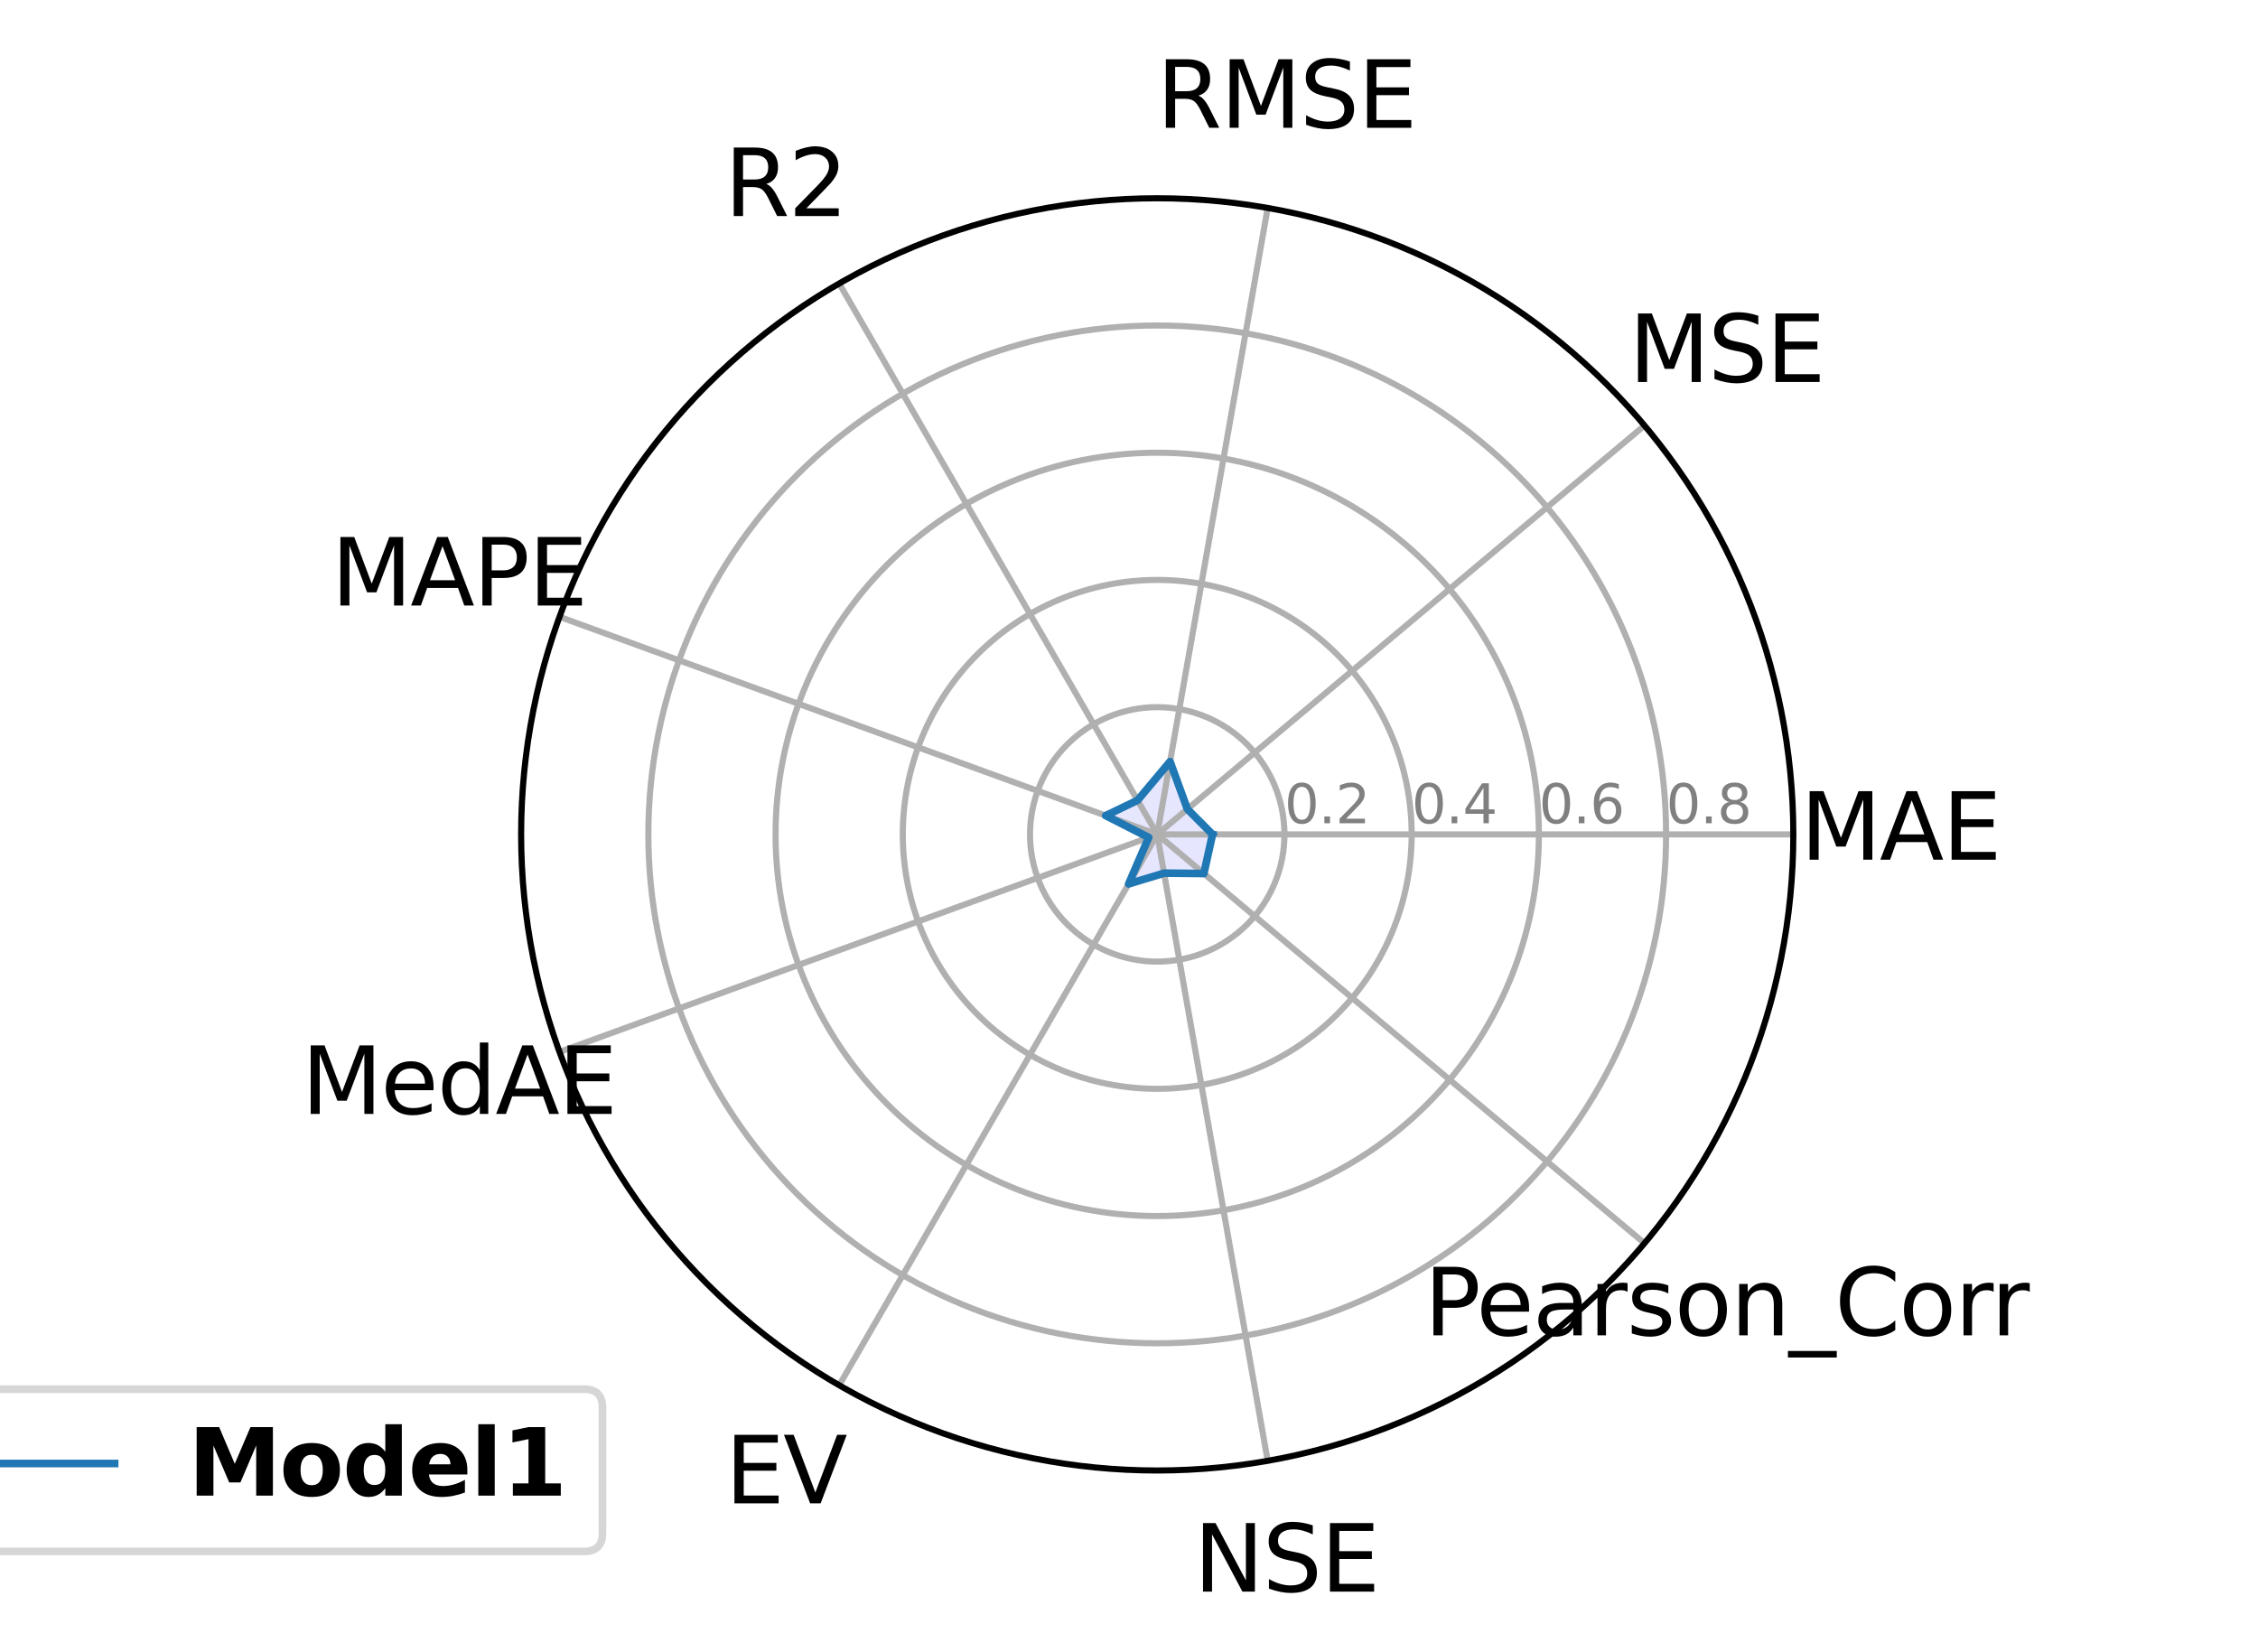 <?xml version="1.0" encoding="utf-8" standalone="no"?>
<!DOCTYPE svg PUBLIC "-//W3C//DTD SVG 1.1//EN"
  "http://www.w3.org/Graphics/SVG/1.1/DTD/svg11.dtd">
<svg xmlns:xlink="http://www.w3.org/1999/xlink" width="295.2pt" height="216pt" viewBox="0 0 295.2 216" xmlns="http://www.w3.org/2000/svg" version="1.1">
 <defs>
  <style type="text/css">*{stroke-linejoin: round; stroke-linecap: butt}</style>
 </defs>
 <g id="figure_1">
  <g id="patch_1">
   <path d="M 0 216 
L 295.2 216 
L 295.2 0 
L 0 0 
z
" style="fill: #ffffff"/>
  </g>
  <g id="axes_1">
   <g id="patch_2">
    <path d="M 234.45 109.08 
C 234.45 98.16 232.299 87.345 228.12 77.256 
C 223.941 67.167 217.815 57.999 210.093 50.277 
C 202.371 42.555 193.203 36.429 183.114 32.25 
C 173.025 28.071 162.21 25.92 151.29 25.92 
C 140.37 25.92 129.555 28.071 119.466 32.25 
C 109.377 36.429 100.209 42.555 92.487 50.277 
C 84.765 57.999 78.639 67.167 74.46 77.256 
C 70.281 87.345 68.13 98.16 68.13 109.08 
C 68.13 120 70.281 130.815 74.46 140.904 
C 78.639 150.993 84.765 160.161 92.487 167.883 
C 100.209 175.605 109.377 181.731 119.466 185.91 
C 129.555 190.089 140.37 192.24 151.29 192.24 
C 162.21 192.24 173.025 190.089 183.114 185.91 
C 193.203 181.731 202.371 175.605 210.093 167.883 
C 217.815 160.161 223.941 150.993 228.12 140.904 
C 232.299 130.815 234.45 120 234.45 109.08 
M 151.29 109.08 
C 151.29 109.08 151.29 109.08 151.29 109.08 
C 151.29 109.08 151.29 109.08 151.29 109.08 
C 151.29 109.08 151.29 109.08 151.29 109.08 
C 151.29 109.08 151.29 109.08 151.29 109.08 
C 151.29 109.08 151.29 109.08 151.29 109.08 
C 151.29 109.08 151.29 109.08 151.29 109.08 
C 151.29 109.08 151.29 109.08 151.29 109.08 
C 151.29 109.08 151.29 109.08 151.29 109.08 
C 151.29 109.08 151.29 109.08 151.29 109.08 
C 151.29 109.08 151.29 109.08 151.29 109.08 
C 151.29 109.08 151.29 109.08 151.29 109.08 
C 151.29 109.08 151.29 109.08 151.29 109.08 
C 151.29 109.08 151.29 109.08 151.29 109.08 
C 151.29 109.08 151.29 109.08 151.29 109.08 
C 151.29 109.08 151.29 109.08 151.29 109.08 
C 151.29 109.08 151.29 109.08 151.29 109.08 
z
" style="fill: #ffffff"/>
   </g>
   <g id="patch_3">
    <path d="M 158.518 109.08 
L 155.232 105.772 
L 152.967 99.567 
L 148.717 104.624 
L 144.553 106.628 
L 150.18 109.484 
L 147.551 115.556 
L 152.184 114.148 
L 157.389 114.197 
z
" clip-path="url(#p463b6d71fe)" style="fill: #0000ff; opacity: 0.1"/>
   </g>
   <g id="matplotlib.axis_1">
    <g id="xtick_1">
     <g id="line2d_1">
      <path d="M 151.29 109.08 
L 234.45 109.08 
" clip-path="url(#p463b6d71fe)" style="fill: none; stroke: #b0b0b0; stroke-width: 0.8; stroke-linecap: square"/>
     </g>
     <g id="text_1">
      <!-- MAE -->
      <g transform="translate(235.377 112.391) scale(0.12 -0.12)">
       <defs>
        <path id="DejaVuSans-4d" d="M 628 4666 
L 1569 4666 
L 2759 1491 
L 3956 4666 
L 4897 4666 
L 4897 0 
L 4281 0 
L 4281 4097 
L 3078 897 
L 2444 897 
L 1241 4097 
L 1241 0 
L 628 0 
L 628 4666 
z
" transform="scale(0.016)"/>
        <path id="DejaVuSans-41" d="M 2188 4044 
L 1331 1722 
L 3047 1722 
L 2188 4044 
z
M 1831 4666 
L 2547 4666 
L 4325 0 
L 3669 0 
L 3244 1197 
L 1141 1197 
L 716 0 
L 50 0 
L 1831 4666 
z
" transform="scale(0.016)"/>
        <path id="DejaVuSans-45" d="M 628 4666 
L 3578 4666 
L 3578 4134 
L 1259 4134 
L 1259 2753 
L 3481 2753 
L 3481 2222 
L 1259 2222 
L 1259 531 
L 3634 531 
L 3634 0 
L 628 0 
L 628 4666 
z
" transform="scale(0.016)"/>
       </defs>
       <use xlink:href="#DejaVuSans-4d"/>
       <use xlink:href="#DejaVuSans-41" x="86.279"/>
       <use xlink:href="#DejaVuSans-45" x="154.688"/>
      </g>
     </g>
    </g>
    <g id="xtick_2">
     <g id="line2d_2">
      <path d="M 151.29 109.08 
L 214.994 55.626 
" clip-path="url(#p463b6d71fe)" style="fill: none; stroke: #b0b0b0; stroke-width: 0.8; stroke-linecap: square"/>
     </g>
     <g id="text_2">
      <!-- MSE -->
      <g transform="translate(212.942 49.938) scale(0.12 -0.12)">
       <defs>
        <path id="DejaVuSans-53" d="M 3425 4513 
L 3425 3897 
Q 3066 4069 2747 4153 
Q 2428 4238 2131 4238 
Q 1616 4238 1336 4038 
Q 1056 3838 1056 3469 
Q 1056 3159 1242 3001 
Q 1428 2844 1947 2747 
L 2328 2669 
Q 3034 2534 3370 2195 
Q 3706 1856 3706 1288 
Q 3706 609 3251 259 
Q 2797 -91 1919 -91 
Q 1588 -91 1214 -16 
Q 841 59 441 206 
L 441 856 
Q 825 641 1194 531 
Q 1563 422 1919 422 
Q 2459 422 2753 634 
Q 3047 847 3047 1241 
Q 3047 1584 2836 1778 
Q 2625 1972 2144 2069 
L 1759 2144 
Q 1053 2284 737 2584 
Q 422 2884 422 3419 
Q 422 4038 858 4394 
Q 1294 4750 2059 4750 
Q 2388 4750 2728 4690 
Q 3069 4631 3425 4513 
z
" transform="scale(0.016)"/>
       </defs>
       <use xlink:href="#DejaVuSans-4d"/>
       <use xlink:href="#DejaVuSans-53" x="86.279"/>
       <use xlink:href="#DejaVuSans-45" x="149.756"/>
      </g>
     </g>
    </g>
    <g id="xtick_3">
     <g id="line2d_3">
      <path d="M 151.29 109.08 
L 165.731 27.183 
" clip-path="url(#p463b6d71fe)" style="fill: none; stroke: #b0b0b0; stroke-width: 0.8; stroke-linecap: square"/>
     </g>
     <g id="text_3">
      <!-- RMSE -->
      <g transform="translate(151.215 16.707) scale(0.12 -0.12)">
       <defs>
        <path id="DejaVuSans-52" d="M 2841 2188 
Q 3044 2119 3236 1894 
Q 3428 1669 3622 1275 
L 4263 0 
L 3584 0 
L 2988 1197 
Q 2756 1666 2539 1819 
Q 2322 1972 1947 1972 
L 1259 1972 
L 1259 0 
L 628 0 
L 628 4666 
L 2053 4666 
Q 2853 4666 3247 4331 
Q 3641 3997 3641 3322 
Q 3641 2881 3436 2590 
Q 3231 2300 2841 2188 
z
M 1259 4147 
L 1259 2491 
L 2053 2491 
Q 2509 2491 2742 2702 
Q 2975 2913 2975 3322 
Q 2975 3731 2742 3939 
Q 2509 4147 2053 4147 
L 1259 4147 
z
" transform="scale(0.016)"/>
       </defs>
       <use xlink:href="#DejaVuSans-52"/>
       <use xlink:href="#DejaVuSans-4d" x="69.482"/>
       <use xlink:href="#DejaVuSans-53" x="155.762"/>
       <use xlink:href="#DejaVuSans-45" x="219.238"/>
      </g>
     </g>
    </g>
    <g id="xtick_4">
     <g id="line2d_4">
      <path d="M 151.29 109.08 
L 109.71 37.061 
" clip-path="url(#p463b6d71fe)" style="fill: none; stroke: #b0b0b0; stroke-width: 0.8; stroke-linecap: square"/>
     </g>
     <g id="text_4">
      <!-- R2 -->
      <g transform="translate(94.723 28.248) scale(0.12 -0.12)">
       <defs>
        <path id="DejaVuSans-32" d="M 1228 531 
L 3431 531 
L 3431 0 
L 469 0 
L 469 531 
Q 828 903 1448 1529 
Q 2069 2156 2228 2338 
Q 2531 2678 2651 2914 
Q 2772 3150 2772 3378 
Q 2772 3750 2511 3984 
Q 2250 4219 1831 4219 
Q 1534 4219 1204 4116 
Q 875 4013 500 3803 
L 500 4441 
Q 881 4594 1212 4672 
Q 1544 4750 1819 4750 
Q 2544 4750 2975 4387 
Q 3406 4025 3406 3419 
Q 3406 3131 3298 2873 
Q 3191 2616 2906 2266 
Q 2828 2175 2409 1742 
Q 1991 1309 1228 531 
z
" transform="scale(0.016)"/>
       </defs>
       <use xlink:href="#DejaVuSans-52"/>
       <use xlink:href="#DejaVuSans-32" x="69.482"/>
      </g>
     </g>
    </g>
    <g id="xtick_5">
     <g id="line2d_5">
      <path d="M 151.29 109.08 
L 73.145 80.638 
" clip-path="url(#p463b6d71fe)" style="fill: none; stroke: #b0b0b0; stroke-width: 0.8; stroke-linecap: square"/>
     </g>
     <g id="text_5">
      <!-- MAPE -->
      <g transform="translate(43.299 79.161) scale(0.12 -0.12)">
       <defs>
        <path id="DejaVuSans-50" d="M 1259 4147 
L 1259 2394 
L 2053 2394 
Q 2494 2394 2734 2622 
Q 2975 2850 2975 3272 
Q 2975 3691 2734 3919 
Q 2494 4147 2053 4147 
L 1259 4147 
z
M 628 4666 
L 2053 4666 
Q 2838 4666 3239 4311 
Q 3641 3956 3641 3272 
Q 3641 2581 3239 2228 
Q 2838 1875 2053 1875 
L 1259 1875 
L 1259 0 
L 628 0 
L 628 4666 
z
" transform="scale(0.016)"/>
       </defs>
       <use xlink:href="#DejaVuSans-4d"/>
       <use xlink:href="#DejaVuSans-41" x="86.279"/>
       <use xlink:href="#DejaVuSans-50" x="154.688"/>
       <use xlink:href="#DejaVuSans-45" x="214.99"/>
      </g>
     </g>
    </g>
    <g id="xtick_6">
     <g id="line2d_6">
      <path d="M 151.29 109.08 
L 73.145 137.522 
" clip-path="url(#p463b6d71fe)" style="fill: none; stroke: #b0b0b0; stroke-width: 0.8; stroke-linecap: square"/>
     </g>
     <g id="text_6">
      <!-- MedAE -->
      <g transform="translate(39.416 145.622) scale(0.12 -0.12)">
       <defs>
        <path id="DejaVuSans-65" d="M 3597 1894 
L 3597 1613 
L 953 1613 
Q 991 1019 1311 708 
Q 1631 397 2203 397 
Q 2534 397 2845 478 
Q 3156 559 3463 722 
L 3463 178 
Q 3153 47 2828 -22 
Q 2503 -91 2169 -91 
Q 1331 -91 842 396 
Q 353 884 353 1716 
Q 353 2575 817 3079 
Q 1281 3584 2069 3584 
Q 2775 3584 3186 3129 
Q 3597 2675 3597 1894 
z
M 3022 2063 
Q 3016 2534 2758 2815 
Q 2500 3097 2075 3097 
Q 1594 3097 1305 2825 
Q 1016 2553 972 2059 
L 3022 2063 
z
" transform="scale(0.016)"/>
        <path id="DejaVuSans-64" d="M 2906 2969 
L 2906 4863 
L 3481 4863 
L 3481 0 
L 2906 0 
L 2906 525 
Q 2725 213 2448 61 
Q 2172 -91 1784 -91 
Q 1150 -91 751 415 
Q 353 922 353 1747 
Q 353 2572 751 3078 
Q 1150 3584 1784 3584 
Q 2172 3584 2448 3432 
Q 2725 3281 2906 2969 
z
M 947 1747 
Q 947 1113 1208 752 
Q 1469 391 1925 391 
Q 2381 391 2643 752 
Q 2906 1113 2906 1747 
Q 2906 2381 2643 2742 
Q 2381 3103 1925 3103 
Q 1469 3103 1208 2742 
Q 947 2381 947 1747 
z
" transform="scale(0.016)"/>
       </defs>
       <use xlink:href="#DejaVuSans-4d"/>
       <use xlink:href="#DejaVuSans-65" x="86.279"/>
       <use xlink:href="#DejaVuSans-64" x="147.803"/>
       <use xlink:href="#DejaVuSans-41" x="211.279"/>
       <use xlink:href="#DejaVuSans-45" x="279.688"/>
      </g>
     </g>
    </g>
    <g id="xtick_7">
     <g id="line2d_7">
      <path d="M 151.29 109.08 
L 109.71 181.099 
" clip-path="url(#p463b6d71fe)" style="fill: none; stroke: #b0b0b0; stroke-width: 0.8; stroke-linecap: square"/>
     </g>
     <g id="text_7">
      <!-- EV -->
      <g transform="translate(94.814 196.534) scale(0.12 -0.12)">
       <defs>
        <path id="DejaVuSans-56" d="M 1831 0 
L 50 4666 
L 709 4666 
L 2188 738 
L 3669 4666 
L 4325 4666 
L 2547 0 
L 1831 0 
z
" transform="scale(0.016)"/>
       </defs>
       <use xlink:href="#DejaVuSans-45"/>
       <use xlink:href="#DejaVuSans-56" x="63.184"/>
      </g>
     </g>
    </g>
    <g id="xtick_8">
     <g id="line2d_8">
      <path d="M 151.29 109.08 
L 165.731 190.977 
" clip-path="url(#p463b6d71fe)" style="fill: none; stroke: #b0b0b0; stroke-width: 0.8; stroke-linecap: square"/>
     </g>
     <g id="text_8">
      <!-- NSE -->
      <g transform="translate(156.073 208.075) scale(0.12 -0.12)">
       <defs>
        <path id="DejaVuSans-4e" d="M 628 4666 
L 1478 4666 
L 3547 763 
L 3547 4666 
L 4159 4666 
L 4159 0 
L 3309 0 
L 1241 3903 
L 1241 0 
L 628 0 
L 628 4666 
z
" transform="scale(0.016)"/>
       </defs>
       <use xlink:href="#DejaVuSans-4e"/>
       <use xlink:href="#DejaVuSans-53" x="74.805"/>
       <use xlink:href="#DejaVuSans-45" x="138.281"/>
      </g>
     </g>
    </g>
    <g id="xtick_9">
     <g id="line2d_9">
      <path d="M 151.29 109.08 
L 214.994 162.534 
" clip-path="url(#p463b6d71fe)" style="fill: none; stroke: #b0b0b0; stroke-width: 0.8; stroke-linecap: square"/>
     </g>
     <g id="text_9">
      <!-- Pearson_Corr -->
      <g transform="translate(186.195 174.572) scale(0.12 -0.12)">
       <defs>
        <path id="DejaVuSans-61" d="M 2194 1759 
Q 1497 1759 1228 1600 
Q 959 1441 959 1056 
Q 959 750 1161 570 
Q 1363 391 1709 391 
Q 2188 391 2477 730 
Q 2766 1069 2766 1631 
L 2766 1759 
L 2194 1759 
z
M 3341 1997 
L 3341 0 
L 2766 0 
L 2766 531 
Q 2569 213 2275 61 
Q 1981 -91 1556 -91 
Q 1019 -91 701 211 
Q 384 513 384 1019 
Q 384 1609 779 1909 
Q 1175 2209 1959 2209 
L 2766 2209 
L 2766 2266 
Q 2766 2663 2505 2880 
Q 2244 3097 1772 3097 
Q 1472 3097 1187 3025 
Q 903 2953 641 2809 
L 641 3341 
Q 956 3463 1253 3523 
Q 1550 3584 1831 3584 
Q 2591 3584 2966 3190 
Q 3341 2797 3341 1997 
z
" transform="scale(0.016)"/>
        <path id="DejaVuSans-72" d="M 2631 2963 
Q 2534 3019 2420 3045 
Q 2306 3072 2169 3072 
Q 1681 3072 1420 2755 
Q 1159 2438 1159 1844 
L 1159 0 
L 581 0 
L 581 3500 
L 1159 3500 
L 1159 2956 
Q 1341 3275 1631 3429 
Q 1922 3584 2338 3584 
Q 2397 3584 2469 3576 
Q 2541 3569 2628 3553 
L 2631 2963 
z
" transform="scale(0.016)"/>
        <path id="DejaVuSans-73" d="M 2834 3397 
L 2834 2853 
Q 2591 2978 2328 3040 
Q 2066 3103 1784 3103 
Q 1356 3103 1142 2972 
Q 928 2841 928 2578 
Q 928 2378 1081 2264 
Q 1234 2150 1697 2047 
L 1894 2003 
Q 2506 1872 2764 1633 
Q 3022 1394 3022 966 
Q 3022 478 2636 193 
Q 2250 -91 1575 -91 
Q 1294 -91 989 -36 
Q 684 19 347 128 
L 347 722 
Q 666 556 975 473 
Q 1284 391 1588 391 
Q 1994 391 2212 530 
Q 2431 669 2431 922 
Q 2431 1156 2273 1281 
Q 2116 1406 1581 1522 
L 1381 1569 
Q 847 1681 609 1914 
Q 372 2147 372 2553 
Q 372 3047 722 3315 
Q 1072 3584 1716 3584 
Q 2034 3584 2315 3537 
Q 2597 3491 2834 3397 
z
" transform="scale(0.016)"/>
        <path id="DejaVuSans-6f" d="M 1959 3097 
Q 1497 3097 1228 2736 
Q 959 2375 959 1747 
Q 959 1119 1226 758 
Q 1494 397 1959 397 
Q 2419 397 2687 759 
Q 2956 1122 2956 1747 
Q 2956 2369 2687 2733 
Q 2419 3097 1959 3097 
z
M 1959 3584 
Q 2709 3584 3137 3096 
Q 3566 2609 3566 1747 
Q 3566 888 3137 398 
Q 2709 -91 1959 -91 
Q 1206 -91 779 398 
Q 353 888 353 1747 
Q 353 2609 779 3096 
Q 1206 3584 1959 3584 
z
" transform="scale(0.016)"/>
        <path id="DejaVuSans-6e" d="M 3513 2113 
L 3513 0 
L 2938 0 
L 2938 2094 
Q 2938 2591 2744 2837 
Q 2550 3084 2163 3084 
Q 1697 3084 1428 2787 
Q 1159 2491 1159 1978 
L 1159 0 
L 581 0 
L 581 3500 
L 1159 3500 
L 1159 2956 
Q 1366 3272 1645 3428 
Q 1925 3584 2291 3584 
Q 2894 3584 3203 3211 
Q 3513 2838 3513 2113 
z
" transform="scale(0.016)"/>
        <path id="DejaVuSans-5f" d="M 3263 -1063 
L 3263 -1509 
L -63 -1509 
L -63 -1063 
L 3263 -1063 
z
" transform="scale(0.016)"/>
        <path id="DejaVuSans-43" d="M 4122 4306 
L 4122 3641 
Q 3803 3938 3442 4084 
Q 3081 4231 2675 4231 
Q 1875 4231 1450 3742 
Q 1025 3253 1025 2328 
Q 1025 1406 1450 917 
Q 1875 428 2675 428 
Q 3081 428 3442 575 
Q 3803 722 4122 1019 
L 4122 359 
Q 3791 134 3420 21 
Q 3050 -91 2638 -91 
Q 1578 -91 968 557 
Q 359 1206 359 2328 
Q 359 3453 968 4101 
Q 1578 4750 2638 4750 
Q 3056 4750 3426 4639 
Q 3797 4528 4122 4306 
z
" transform="scale(0.016)"/>
       </defs>
       <use xlink:href="#DejaVuSans-50"/>
       <use xlink:href="#DejaVuSans-65" x="56.678"/>
       <use xlink:href="#DejaVuSans-61" x="118.201"/>
       <use xlink:href="#DejaVuSans-72" x="179.48"/>
       <use xlink:href="#DejaVuSans-73" x="220.594"/>
       <use xlink:href="#DejaVuSans-6f" x="272.693"/>
       <use xlink:href="#DejaVuSans-6e" x="333.875"/>
       <use xlink:href="#DejaVuSans-5f" x="397.254"/>
       <use xlink:href="#DejaVuSans-43" x="447.254"/>
       <use xlink:href="#DejaVuSans-6f" x="517.078"/>
       <use xlink:href="#DejaVuSans-72" x="578.26"/>
       <use xlink:href="#DejaVuSans-72" x="617.623"/>
      </g>
     </g>
    </g>
   </g>
   <g id="matplotlib.axis_2">
    <g id="ytick_1">
     <g id="line2d_10">
      <path d="M 167.922 109.08 
C 167.922 106.896 167.492 104.733 166.656 102.715 
C 165.82 100.697 164.595 98.864 163.051 97.319 
C 161.506 95.775 159.673 94.55 157.655 93.714 
C 155.637 92.878 153.474 92.448 151.29 92.448 
C 149.106 92.448 146.943 92.878 144.925 93.714 
C 142.907 94.55 141.074 95.775 139.529 97.319 
C 137.985 98.864 136.76 100.697 135.924 102.715 
C 135.088 104.733 134.658 106.896 134.658 109.08 
C 134.658 111.264 135.088 113.427 135.924 115.445 
C 136.76 117.463 137.985 119.296 139.529 120.841 
C 141.074 122.385 142.907 123.61 144.925 124.446 
C 146.943 125.282 149.106 125.712 151.29 125.712 
C 153.474 125.712 155.637 125.282 157.655 124.446 
C 159.673 123.61 161.506 122.385 163.051 120.841 
C 164.595 119.296 165.82 117.463 166.656 115.445 
C 167.492 113.427 167.922 111.264 167.922 109.08 
" clip-path="url(#p463b6d71fe)" style="fill: none; stroke: #b0b0b0; stroke-width: 0.8; stroke-linecap: square"/>
     </g>
     <g id="text_10">
      <!-- 0.2 -->
      <g style="fill: #808080" transform="translate(167.922 107.624) scale(0.07 -0.07)">
       <defs>
        <path id="DejaVuSans-30" d="M 2034 4250 
Q 1547 4250 1301 3770 
Q 1056 3291 1056 2328 
Q 1056 1369 1301 889 
Q 1547 409 2034 409 
Q 2525 409 2770 889 
Q 3016 1369 3016 2328 
Q 3016 3291 2770 3770 
Q 2525 4250 2034 4250 
z
M 2034 4750 
Q 2819 4750 3233 4129 
Q 3647 3509 3647 2328 
Q 3647 1150 3233 529 
Q 2819 -91 2034 -91 
Q 1250 -91 836 529 
Q 422 1150 422 2328 
Q 422 3509 836 4129 
Q 1250 4750 2034 4750 
z
" transform="scale(0.016)"/>
        <path id="DejaVuSans-2e" d="M 684 794 
L 1344 794 
L 1344 0 
L 684 0 
L 684 794 
z
" transform="scale(0.016)"/>
       </defs>
       <use xlink:href="#DejaVuSans-30"/>
       <use xlink:href="#DejaVuSans-2e" x="63.623"/>
       <use xlink:href="#DejaVuSans-32" x="95.41"/>
      </g>
     </g>
    </g>
    <g id="ytick_2">
     <g id="line2d_11">
      <path d="M 184.554 109.08 
C 184.554 104.712 183.694 100.386 182.022 96.35 
C 180.35 92.315 177.9 88.648 174.811 85.559 
C 171.722 82.47 168.055 80.02 164.02 78.348 
C 159.984 76.676 155.658 75.816 151.29 75.816 
C 146.922 75.816 142.596 76.676 138.56 78.348 
C 134.525 80.02 130.858 82.47 127.769 85.559 
C 124.68 88.648 122.23 92.315 120.558 96.35 
C 118.886 100.386 118.026 104.712 118.026 109.08 
C 118.026 113.448 118.886 117.774 120.558 121.81 
C 122.23 125.845 124.68 129.512 127.769 132.601 
C 130.858 135.69 134.525 138.14 138.56 139.812 
C 142.596 141.484 146.922 142.344 151.29 142.344 
C 155.658 142.344 159.984 141.484 164.02 139.812 
C 168.055 138.14 171.722 135.69 174.811 132.601 
C 177.9 129.512 180.35 125.845 182.022 121.81 
C 183.694 117.774 184.554 113.448 184.554 109.08 
" clip-path="url(#p463b6d71fe)" style="fill: none; stroke: #b0b0b0; stroke-width: 0.8; stroke-linecap: square"/>
     </g>
     <g id="text_11">
      <!-- 0.4 -->
      <g style="fill: #808080" transform="translate(184.554 107.624) scale(0.07 -0.07)">
       <defs>
        <path id="DejaVuSans-34" d="M 2419 4116 
L 825 1625 
L 2419 1625 
L 2419 4116 
z
M 2253 4666 
L 3047 4666 
L 3047 1625 
L 3713 1625 
L 3713 1100 
L 3047 1100 
L 3047 0 
L 2419 0 
L 2419 1100 
L 313 1100 
L 313 1709 
L 2253 4666 
z
" transform="scale(0.016)"/>
       </defs>
       <use xlink:href="#DejaVuSans-30"/>
       <use xlink:href="#DejaVuSans-2e" x="63.623"/>
       <use xlink:href="#DejaVuSans-34" x="95.41"/>
      </g>
     </g>
    </g>
    <g id="ytick_3">
     <g id="line2d_12">
      <path d="M 201.186 109.08 
C 201.186 102.528 199.895 96.039 197.388 89.986 
C 194.88 83.932 191.205 78.431 186.572 73.798 
C 181.939 69.165 176.438 65.49 170.384 62.982 
C 164.331 60.475 157.842 59.184 151.29 59.184 
C 144.738 59.184 138.249 60.475 132.196 62.982 
C 126.142 65.49 120.641 69.165 116.008 73.798 
C 111.375 78.431 107.7 83.932 105.192 89.986 
C 102.685 96.039 101.394 102.528 101.394 109.08 
C 101.394 115.632 102.685 122.121 105.192 128.174 
C 107.7 134.228 111.375 139.729 116.008 144.362 
C 120.641 148.995 126.142 152.67 132.196 155.178 
C 138.249 157.685 144.738 158.976 151.29 158.976 
C 157.842 158.976 164.331 157.685 170.384 155.178 
C 176.438 152.67 181.939 148.995 186.572 144.362 
C 191.205 139.729 194.88 134.228 197.388 128.174 
C 199.895 122.121 201.186 115.632 201.186 109.08 
" clip-path="url(#p463b6d71fe)" style="fill: none; stroke: #b0b0b0; stroke-width: 0.8; stroke-linecap: square"/>
     </g>
     <g id="text_12">
      <!-- 0.6 -->
      <g style="fill: #808080" transform="translate(201.186 107.624) scale(0.07 -0.07)">
       <defs>
        <path id="DejaVuSans-36" d="M 2113 2584 
Q 1688 2584 1439 2293 
Q 1191 2003 1191 1497 
Q 1191 994 1439 701 
Q 1688 409 2113 409 
Q 2538 409 2786 701 
Q 3034 994 3034 1497 
Q 3034 2003 2786 2293 
Q 2538 2584 2113 2584 
z
M 3366 4563 
L 3366 3988 
Q 3128 4100 2886 4159 
Q 2644 4219 2406 4219 
Q 1781 4219 1451 3797 
Q 1122 3375 1075 2522 
Q 1259 2794 1537 2939 
Q 1816 3084 2150 3084 
Q 2853 3084 3261 2657 
Q 3669 2231 3669 1497 
Q 3669 778 3244 343 
Q 2819 -91 2113 -91 
Q 1303 -91 875 529 
Q 447 1150 447 2328 
Q 447 3434 972 4092 
Q 1497 4750 2381 4750 
Q 2619 4750 2861 4703 
Q 3103 4656 3366 4563 
z
" transform="scale(0.016)"/>
       </defs>
       <use xlink:href="#DejaVuSans-30"/>
       <use xlink:href="#DejaVuSans-2e" x="63.623"/>
       <use xlink:href="#DejaVuSans-36" x="95.41"/>
      </g>
     </g>
    </g>
    <g id="ytick_4">
     <g id="line2d_13">
      <path d="M 217.818 109.08 
C 217.818 100.344 216.097 91.692 212.754 83.621 
C 209.411 75.549 204.51 68.215 198.332 62.038 
C 192.155 55.86 184.821 50.959 176.749 47.616 
C 168.678 44.273 160.026 42.552 151.29 42.552 
C 142.554 42.552 133.902 44.273 125.831 47.616 
C 117.759 50.959 110.425 55.86 104.248 62.038 
C 98.07 68.215 93.169 75.549 89.826 83.621 
C 86.483 91.692 84.762 100.344 84.762 109.08 
C 84.762 117.816 86.483 126.468 89.826 134.539 
C 93.169 142.611 98.07 149.945 104.248 156.122 
C 110.425 162.3 117.759 167.201 125.831 170.544 
C 133.902 173.887 142.554 175.608 151.29 175.608 
C 160.026 175.608 168.678 173.887 176.749 170.544 
C 184.821 167.201 192.155 162.3 198.332 156.122 
C 204.51 149.945 209.411 142.611 212.754 134.539 
C 216.097 126.468 217.818 117.816 217.818 109.08 
" clip-path="url(#p463b6d71fe)" style="fill: none; stroke: #b0b0b0; stroke-width: 0.8; stroke-linecap: square"/>
     </g>
     <g id="text_13">
      <!-- 0.8 -->
      <g style="fill: #808080" transform="translate(217.818 107.624) scale(0.07 -0.07)">
       <defs>
        <path id="DejaVuSans-38" d="M 2034 2216 
Q 1584 2216 1326 1975 
Q 1069 1734 1069 1313 
Q 1069 891 1326 650 
Q 1584 409 2034 409 
Q 2484 409 2743 651 
Q 3003 894 3003 1313 
Q 3003 1734 2745 1975 
Q 2488 2216 2034 2216 
z
M 1403 2484 
Q 997 2584 770 2862 
Q 544 3141 544 3541 
Q 544 4100 942 4425 
Q 1341 4750 2034 4750 
Q 2731 4750 3128 4425 
Q 3525 4100 3525 3541 
Q 3525 3141 3298 2862 
Q 3072 2584 2669 2484 
Q 3125 2378 3379 2068 
Q 3634 1759 3634 1313 
Q 3634 634 3220 271 
Q 2806 -91 2034 -91 
Q 1263 -91 848 271 
Q 434 634 434 1313 
Q 434 1759 690 2068 
Q 947 2378 1403 2484 
z
M 1172 3481 
Q 1172 3119 1398 2916 
Q 1625 2713 2034 2713 
Q 2441 2713 2670 2916 
Q 2900 3119 2900 3481 
Q 2900 3844 2670 4047 
Q 2441 4250 2034 4250 
Q 1625 4250 1398 4047 
Q 1172 3844 1172 3481 
z
" transform="scale(0.016)"/>
       </defs>
       <use xlink:href="#DejaVuSans-30"/>
       <use xlink:href="#DejaVuSans-2e" x="63.623"/>
       <use xlink:href="#DejaVuSans-38" x="95.41"/>
      </g>
     </g>
    </g>
   </g>
   <g id="line2d_14">
    <path d="M 158.518 109.08 
L 155.232 105.772 
L 152.967 99.567 
L 148.717 104.624 
L 144.553 106.628 
L 150.18 109.484 
L 147.551 115.556 
L 152.184 114.148 
L 157.389 114.197 
L 158.518 109.08 
" clip-path="url(#p463b6d71fe)" style="fill: none; stroke: #1f77b4; stroke-linecap: square"/>
   </g>
   <g id="patch_4">
    <path d="M 234.45 109.08 
C 234.45 98.16 232.299 87.345 228.12 77.256 
C 223.941 67.167 217.815 57.999 210.093 50.277 
C 202.371 42.555 193.203 36.429 183.114 32.25 
C 173.025 28.071 162.21 25.92 151.29 25.92 
C 140.37 25.92 129.555 28.071 119.466 32.25 
C 109.377 36.429 100.209 42.555 92.487 50.277 
C 84.765 57.999 78.639 67.167 74.46 77.256 
C 70.281 87.345 68.13 98.16 68.13 109.08 
C 68.13 120 70.281 130.815 74.46 140.904 
C 78.639 150.993 84.765 160.161 92.487 167.883 
C 100.209 175.605 109.377 181.731 119.466 185.91 
C 129.555 190.089 140.37 192.24 151.29 192.24 
C 162.21 192.24 173.025 190.089 183.114 185.91 
C 193.203 181.731 202.371 175.605 210.093 167.883 
C 217.815 160.161 223.941 150.993 228.12 140.904 
C 232.299 130.815 234.45 120 234.45 109.08 
" style="fill: none; stroke: #000000; stroke-width: 0.8; stroke-linejoin: miter; stroke-linecap: square"/>
   </g>
   <g id="legend_1">
    <g id="patch_5">
     <path d="M -11.416 202.822 
L 76.362 202.822 
Q 78.762 202.822 78.762 200.422 
L 78.762 184.008 
Q 78.762 181.608 76.362 181.608 
L -11.416 181.608 
Q -13.816 181.608 -13.816 184.008 
L -13.816 200.422 
Q -13.816 202.822 -11.416 202.822 
z
" style="fill: #ffffff; opacity: 0.8; stroke: #cccccc; stroke-linejoin: miter"/>
    </g>
    <g id="line2d_15">
     <path d="M -1 191.326 
L 2.984 191.326 
L 14.984 191.326 
" style="fill: none; stroke: #1f77b4; stroke-linecap: square"/>
    </g>
    <g id="text_14">
     <!-- Model1 -->
     <g transform="translate(24.584 195.526) scale(0.12 -0.12)">
      <defs>
       <path id="DejaVuSans-Bold-4d" d="M 588 4666 
L 2119 4666 
L 3181 2169 
L 4250 4666 
L 5778 4666 
L 5778 0 
L 4641 0 
L 4641 3413 
L 3566 897 
L 2803 897 
L 1728 3413 
L 1728 0 
L 588 0 
L 588 4666 
z
" transform="scale(0.016)"/>
       <path id="DejaVuSans-Bold-6f" d="M 2203 2784 
Q 1831 2784 1636 2517 
Q 1441 2250 1441 1747 
Q 1441 1244 1636 976 
Q 1831 709 2203 709 
Q 2569 709 2762 976 
Q 2956 1244 2956 1747 
Q 2956 2250 2762 2517 
Q 2569 2784 2203 2784 
z
M 2203 3584 
Q 3106 3584 3614 3096 
Q 4122 2609 4122 1747 
Q 4122 884 3614 396 
Q 3106 -91 2203 -91 
Q 1297 -91 786 396 
Q 275 884 275 1747 
Q 275 2609 786 3096 
Q 1297 3584 2203 3584 
z
" transform="scale(0.016)"/>
       <path id="DejaVuSans-Bold-64" d="M 2919 2988 
L 2919 4863 
L 4044 4863 
L 4044 0 
L 2919 0 
L 2919 506 
Q 2688 197 2409 53 
Q 2131 -91 1766 -91 
Q 1119 -91 703 423 
Q 288 938 288 1747 
Q 288 2556 703 3070 
Q 1119 3584 1766 3584 
Q 2128 3584 2408 3439 
Q 2688 3294 2919 2988 
z
M 2181 722 
Q 2541 722 2730 984 
Q 2919 1247 2919 1747 
Q 2919 2247 2730 2509 
Q 2541 2772 2181 2772 
Q 1825 2772 1636 2509 
Q 1447 2247 1447 1747 
Q 1447 1247 1636 984 
Q 1825 722 2181 722 
z
" transform="scale(0.016)"/>
       <path id="DejaVuSans-Bold-65" d="M 4031 1759 
L 4031 1441 
L 1416 1441 
Q 1456 1047 1700 850 
Q 1944 653 2381 653 
Q 2734 653 3104 758 
Q 3475 863 3866 1075 
L 3866 213 
Q 3469 63 3072 -14 
Q 2675 -91 2278 -91 
Q 1328 -91 801 392 
Q 275 875 275 1747 
Q 275 2603 792 3093 
Q 1309 3584 2216 3584 
Q 3041 3584 3536 3087 
Q 4031 2591 4031 1759 
z
M 2881 2131 
Q 2881 2450 2695 2645 
Q 2509 2841 2209 2841 
Q 1884 2841 1681 2658 
Q 1478 2475 1428 2131 
L 2881 2131 
z
" transform="scale(0.016)"/>
       <path id="DejaVuSans-Bold-6c" d="M 538 4863 
L 1656 4863 
L 1656 0 
L 538 0 
L 538 4863 
z
" transform="scale(0.016)"/>
       <path id="DejaVuSans-Bold-31" d="M 750 831 
L 1813 831 
L 1813 3847 
L 722 3622 
L 722 4441 
L 1806 4666 
L 2950 4666 
L 2950 831 
L 4013 831 
L 4013 0 
L 750 0 
L 750 831 
z
" transform="scale(0.016)"/>
      </defs>
      <use xlink:href="#DejaVuSans-Bold-4d"/>
      <use xlink:href="#DejaVuSans-Bold-6f" x="99.512"/>
      <use xlink:href="#DejaVuSans-Bold-64" x="168.213"/>
      <use xlink:href="#DejaVuSans-Bold-65" x="239.795"/>
      <use xlink:href="#DejaVuSans-Bold-6c" x="307.617"/>
      <use xlink:href="#DejaVuSans-Bold-31" x="341.895"/>
     </g>
    </g>
   </g>
  </g>
 </g>
 <defs>
  <clipPath id="p463b6d71fe">
   <path d="M 234.45 109.08 
C 234.45 98.16 232.299 87.345 228.12 77.256 
C 223.941 67.167 217.815 57.999 210.093 50.277 
C 202.371 42.555 193.203 36.429 183.114 32.25 
C 173.025 28.071 162.21 25.92 151.29 25.92 
C 140.37 25.92 129.555 28.071 119.466 32.25 
C 109.377 36.429 100.209 42.555 92.487 50.277 
C 84.765 57.999 78.639 67.167 74.46 77.256 
C 70.281 87.345 68.13 98.16 68.13 109.08 
C 68.13 120 70.281 130.815 74.46 140.904 
C 78.639 150.993 84.765 160.161 92.487 167.883 
C 100.209 175.605 109.377 181.731 119.466 185.91 
C 129.555 190.089 140.37 192.24 151.29 192.24 
C 162.21 192.24 173.025 190.089 183.114 185.91 
C 193.203 181.731 202.371 175.605 210.093 167.883 
C 217.815 160.161 223.941 150.993 228.12 140.904 
C 232.299 130.815 234.45 120 234.45 109.08 
M 151.29 109.08 
C 151.29 109.08 151.29 109.08 151.29 109.08 
C 151.29 109.08 151.29 109.08 151.29 109.08 
C 151.29 109.08 151.29 109.08 151.29 109.08 
C 151.29 109.08 151.29 109.08 151.29 109.08 
C 151.29 109.08 151.29 109.08 151.29 109.08 
C 151.29 109.08 151.29 109.08 151.29 109.08 
C 151.29 109.08 151.29 109.08 151.29 109.08 
C 151.29 109.08 151.29 109.08 151.29 109.08 
C 151.29 109.08 151.29 109.08 151.29 109.08 
C 151.29 109.08 151.29 109.08 151.29 109.08 
C 151.29 109.08 151.29 109.08 151.29 109.08 
C 151.29 109.08 151.29 109.08 151.29 109.08 
C 151.29 109.08 151.29 109.08 151.29 109.08 
C 151.29 109.08 151.29 109.08 151.29 109.08 
C 151.29 109.08 151.29 109.08 151.29 109.08 
C 151.29 109.08 151.29 109.08 151.29 109.08 
z
"/>
  </clipPath>
 </defs>
</svg>
